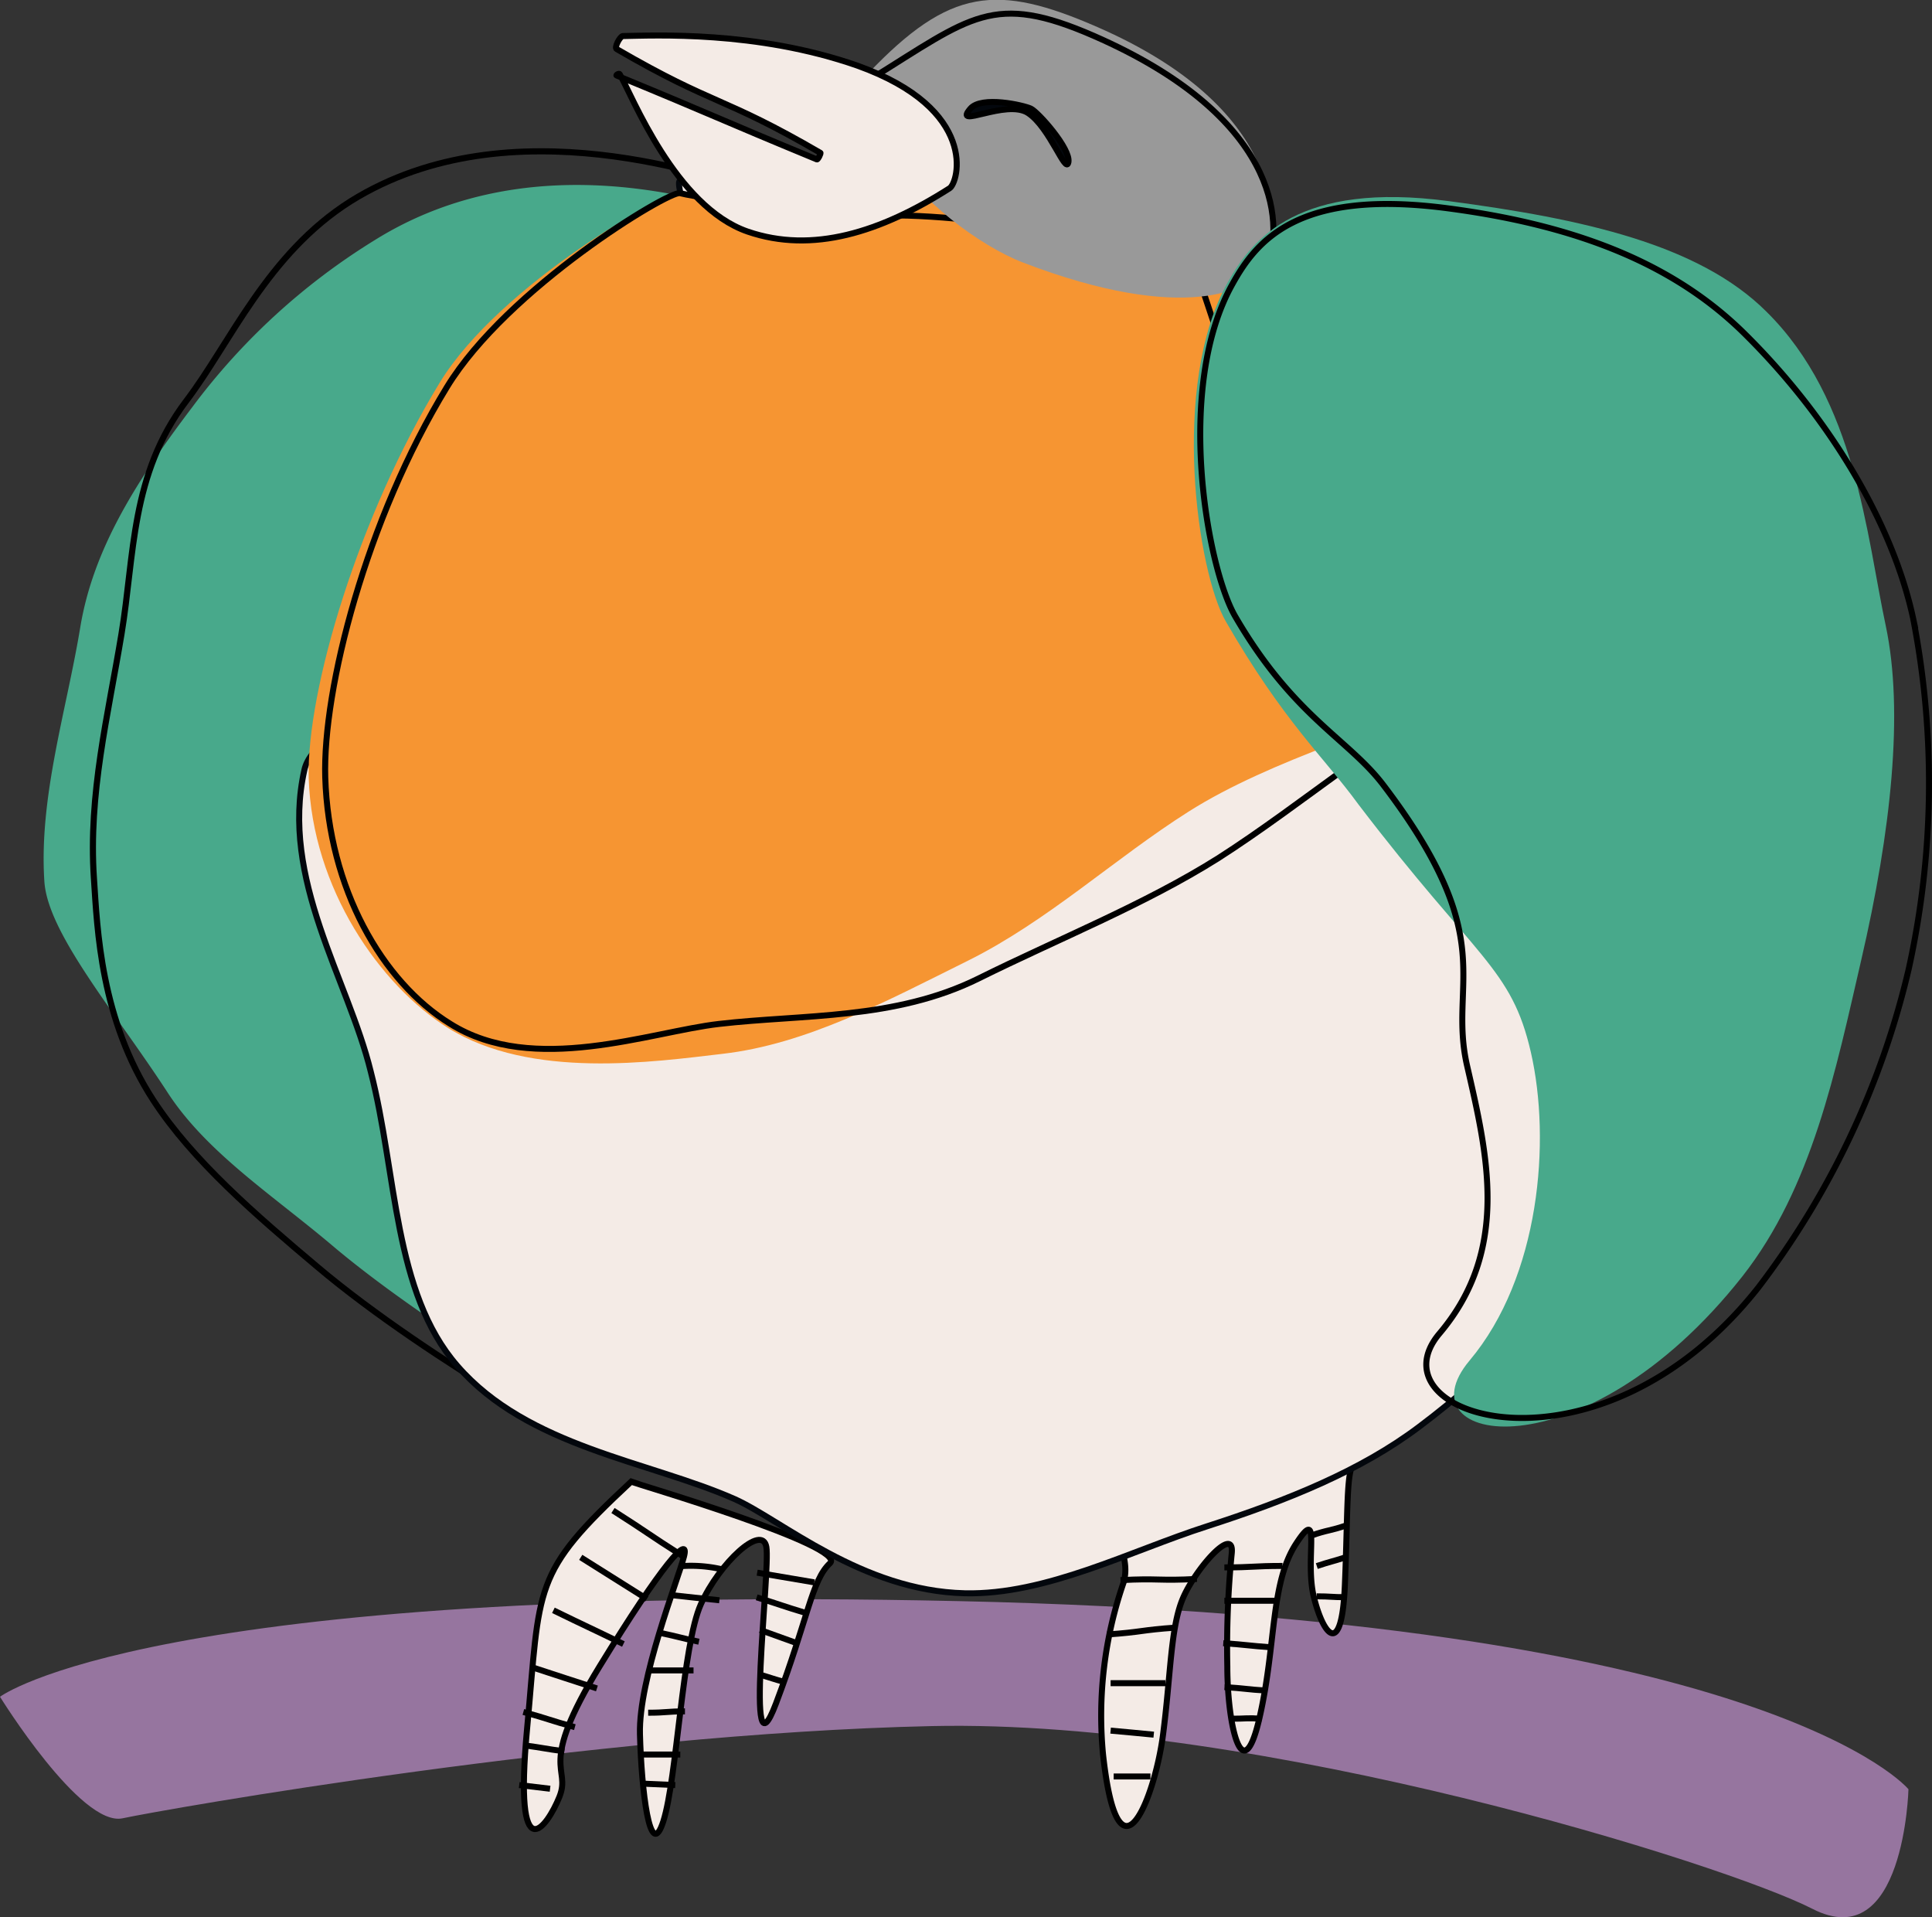 <svg xmlns="http://www.w3.org/2000/svg" viewBox="0 0 157.59 156.35"><rect x="0" y="0" width="157.59" height="156.35" fill="#333333" stroke="none"/><defs><style>.cls-1{fill:#96759f;}.cls-2{fill:#f4ebe6;}.cls-3,.cls-6,.cls-7{fill:none;stroke-miterlimit:10;}.cls-3,.cls-6{stroke:#000;}.cls-3,.cls-7{stroke-width:0.49px;}.cls-4{fill:#d8487c;}.cls-5{fill:#48a98b;}.cls-6{stroke-width:0.5px;}.cls-7{stroke:#03070d;}.cls-8{fill:#f69532;}.cls-9{fill:#999;}.cls-10{fill:#03070d;}</style></defs><g id="レイヤー_2" data-name="レイヤー 2"><g id="レイヤー_4" data-name="レイヤー 4"><path class="cls-1" d="M0,138.37s12.19-9.26,78.25-7.8,77.42,15.34,77.42,15.34-.34,13.61-7.84,9.75C140.68,152,102.9,140.17,76,140.76c-27.74.61-62.58,6.79-66,7.52S0,138.37,0,138.37Z"/><path class="cls-2" d="M51.48,120.83c-8.14,7.58-7.39,8.34-8.49,20.18s1.64,8,2.64,5.52-1.86-2.25,3.28-10.64,7.38-10.87,6.88-8.95-3.71,10-3.59,14.48S53,152,54.11,148.51s1.55-14.33,3.06-17.69,5-6.59,5.34-4.67-1.85,19.72.78,12.78,2.91-10.06,4.41-11.45S51.86,121,51.48,120.83Z"/><path class="cls-3" d="M51.48,120.83c-8.14,7.58-7.39,8.34-8.49,20.18s1.64,8,2.64,5.52-1.86-2.25,3.28-10.64,7.38-10.87,6.88-8.95-3.71,10-3.59,14.48S53,152,54.11,148.51s1.55-14.33,3.06-17.69,5-6.59,5.34-4.67-1.85,19.72.78,12.78,2.91-10.06,4.41-11.45S51.86,121,51.48,120.83Z"/><path class="cls-4" d="M50,123.18c2.86,1.82,2.82,1.89,5.68,3.71"/><path class="cls-3" d="M50,123.18c2.86,1.82,2.82,1.89,5.68,3.71"/><path class="cls-4" d="M47.37,127l5.39,3.39"/><path class="cls-3" d="M47.37,127l5.39,3.39"/><path class="cls-4" d="M45.14,131.32c2.85,1.39,2.86,1.36,5.71,2.75"/><path class="cls-3" d="M45.14,131.32c2.85,1.39,2.86,1.36,5.71,2.75"/><path class="cls-4" d="M43.51,136c2.6.84,2.59.86,5.18,1.69"/><path class="cls-3" d="M43.51,136c2.6.84,2.59.86,5.18,1.69"/><path class="cls-4" d="M42.69,139.61c2.11.58,2.09.66,4.2,1.24"/><path class="cls-3" d="M42.69,139.61c2.11.58,2.09.66,4.2,1.24"/><path class="cls-4" d="M42.76,142.33c1.64.22,1.63.27,3.27.49"/><path class="cls-3" d="M42.76,142.33c1.64.22,1.63.27,3.27.49"/><path class="cls-4" d="M42.35,145.57l2.52.3"/><path class="cls-3" d="M42.35,145.57l2.52.3"/><path class="cls-4" d="M55.66,127.71a11.23,11.23,0,0,1,3.11.24"/><path class="cls-3" d="M55.66,127.71a11.23,11.23,0,0,1,3.11.24"/><path class="cls-4" d="M54.68,130.07c2,.21,2,.23,4,.43"/><path class="cls-3" d="M54.68,130.07c2,.21,2,.23,4,.43"/><path class="cls-4" d="M53.84,133.16c1.59.33,1.58.39,3.17.72"/><path class="cls-3" d="M53.84,133.16c1.59.33,1.58.39,3.17.72"/><path class="cls-4" d="M53,136.22c1.78,0,1.78,0,3.57,0"/><path class="cls-3" d="M53,136.22c1.78,0,1.78,0,3.57,0"/><path class="cls-4" d="M52.87,139.67c1.51,0,1.51-.11,3-.11"/><path class="cls-3" d="M52.87,139.67c1.51,0,1.51-.11,3-.11"/><path class="cls-4" d="M52.35,143.08h3.14"/><path class="cls-3" d="M52.35,143.08h3.14"/><path class="cls-4" d="M52.57,145.46l2.51.11"/><path class="cls-3" d="M52.57,145.46l2.51.11"/><path class="cls-4" d="M61.76,128.25l4.66.79"/><path class="cls-3" d="M61.76,128.25l4.66.79"/><path class="cls-4" d="M61.72,130.26c2.05.64,2,.67,4.08,1.3"/><path class="cls-3" d="M61.72,130.26c2.05.64,2,.67,4.08,1.3"/><path class="cls-4" d="M62,132.92,65,134"/><path class="cls-3" d="M62,132.92,65,134"/><path class="cls-4" d="M62,136.57c1,.29,1,.33,2.08.62"/><path class="cls-3" d="M62,136.57c1,.29,1,.33,2.08.62"/><path class="cls-2" d="M92.28,125.37c-1.48.63-.06,1.67-.63,3.68a33.22,33.22,0,0,0-1.68,14c1.26,11.51,4.25,3.34,4.89-1.54s.61-8.73,1.61-11.13,4.25-6.09,4-3.7a77.34,77.34,0,0,0-.36,9.22c0,4.79,1.24,10.2,2.62,4.21s.88-11,3-14.24.67,1.26,1.44,4.37,2.28,5.07,2.53-1,.11-9.31.74-9.91S101.15,121.61,92.28,125.37Z"/><path class="cls-3" d="M92.28,125.37c-1.48.63-.06,1.67-.63,3.68a33.22,33.22,0,0,0-1.68,14c1.26,11.51,4.25,3.34,4.89-1.54s.61-8.73,1.61-11.13,4.25-6.09,4-3.7a77.34,77.34,0,0,0-.36,9.22c0,4.79,1.24,10.2,2.62,4.21s.88-11,3-14.24.67,1.26,1.44,4.37,2.28,5.07,2.53-1,.11-9.31.74-9.91S101.15,121.61,92.28,125.37Z"/><path class="cls-3" d="M91.4,128.86c3.11-.17,3.12.07,6.23-.1"/><path class="cls-3" d="M90.32,133.29c2.79-.19,2.78-.37,5.57-.56"/><path class="cls-3" d="M90.59,137.26c2.23,0,2.23,0,4.47,0"/><path class="cls-3" d="M94.11,141.46c-1.76-.18-1.76-.16-3.52-.33"/><path class="cls-3" d="M90.84,144.87c1.5,0,1.5,0,3,0"/><path class="cls-3" d="M99.87,127.82c2.37,0,2.37-.12,4.74-.12"/><path class="cls-3" d="M99.87,130.54h4.43"/><path class="cls-3" d="M99.78,134c2,.14,2,.2,3.94.34"/><path class="cls-3" d="M99.88,137.58c1.72.11,1.72.18,3.45.29"/><path class="cls-3" d="M100.45,140.16c1.22,0,1.22-.08,2.45,0"/><path class="cls-3" d="M106.91,125.24c1.47-.52,1.52-.36,3-.88"/><path class="cls-3" d="M107.41,127.71c1.17-.39,1.19-.34,2.36-.72"/><path class="cls-3" d="M107.4,130.18c1.18,0,1.18.07,2.37.07"/><path class="cls-5" d="M52.46,102.37c-5.41,6.29-13.18,6.58-7,11,6.88,4.88-9.06-4-18.18-11.65C22.28,97.47,16.82,94,13.61,89,9.3,82.4,3.9,76.09,3.62,71.89c-.46-6.88,1.82-14,2.93-20.75,1.07-6.44,4.63-12,9.18-18A53.51,53.51,0,0,1,30.57,19.58c13.07-8.15,27.72-2.85,30.48-2.25,1.57.34-1.61,10.57-7.72,21.94C48.67,47.94,39.09,55.09,38,60.22,35.32,72.07,42.21,79.28,43,86.05,43.78,92.15,50.73,100.1,52.46,102.37Z"/><path class="cls-6" d="M48.81,99.23c-5.41,6.3-10.74,11.42-4.56,15.8,6.88,4.89-9.23-4-18.35-11.71-5-4.21-10.18-8.66-13.39-13.59C8.2,83.11,7.94,75.82,7.66,71.62,7.2,64.74,8.8,58.42,9.91,51.7c1.07-6.44.73-13,5.28-19,3.58-4.7,6.6-12,13.43-16.3,13.06-8.14,30.09-1.63,32.85-1,1.57.34-2,12.52-8.1,23.89C48.71,48,38.67,55,37.53,60.12c-2.63,11.86,4.26,19.21,5.08,26C43.36,92.2,47.09,97,48.81,99.23Z"/><path class="cls-2" d="M24.83,62.78c.83-3.7,10.25-6.65,17.66-9.19,6.64-2.28,16.3-2,18.64-5.83,3.33-5.44-6.88-33.46-5.64-33,2,.73,7.37,4.32,8.94,4.36s34.17-1.21,35,.12-3.6,16.12.94,22c5.14,6.65,10.62,12.54,15.43,18.3,5.23,6.27,12.28,10.54,14,18.57,1.42,6.52,1.17,14.23-1.62,23.66-1.44,4.87-6.22,9.92-12.42,14.58-4.76,3.59-10.74,6-17.31,8.12-6.24,2-13.12,5.61-19.74,5.46-8.43-.19-15-6-18.8-7.69-7-3.09-16.87-4.24-22.61-10.86-5.23-6-4.91-15.66-7.06-24C28.39,79.84,22.83,71.66,24.83,62.78Z"/><path class="cls-7" d="M24.83,62.78c.83-3.7,10.25-6.65,17.66-9.19,6.64-2.28,16.3-2,18.64-5.83,3.33-5.44-6.88-33.46-5.64-33,2,.73,7.37,4.32,8.94,4.36s34.17-1.21,35,.12-3.6,16.12.94,22c5.14,6.65,10.62,12.54,15.43,18.3,5.23,6.27,12.28,10.54,14,18.57,1.42,6.52,1.17,14.23-1.62,23.66-1.44,4.87-6.22,9.92-12.42,14.58-4.76,3.59-10.74,6-17.31,8.12-6.24,2-13.12,5.61-19.74,5.46-8.43-.19-15-6-18.8-7.69-7-3.09-16.87-4.24-22.61-10.86-5.23-6-4.91-15.66-7.06-24C28.39,79.84,22.83,71.66,24.83,62.78Z"/><path class="cls-8" d="M25.18,63.44C25,56.27,29.28,42,35.87,31.2,40.8,23.13,54.54,15.47,55.5,15.72c2,.52,13.39-2.54,15-2.68,7.37-.65,28.74,4.82,29.61,5.76s-.42,16.08,2.55,20.87,12.88,6.16,16.54,16.9c-5.53,2.59-15.44,5.29-22.27,9.63C90.93,70,85.48,75.09,79,78.32c-6.77,3.36-13.21,6.83-20.07,7.62-5.6.65-15.61,2.11-22.37-2.1C31,80.36,25.46,72.46,25.18,63.44Z"/><path class="cls-3" d="M26.53,63.4c-.22-7.17,3.34-21.08,9.93-31.84,4.93-8.07,18.07-16,19-15.81,2,.52,13.81,2,15.37,1.9,7.36-.66,25.47,2.82,26.34,3.77S101,34.05,104,38.84s11.7,6.93,15.36,17.67c-5.53,2.59-13.2,9.14-20,13.48-6,3.78-13.07,6.59-19.55,9.81C73,83.17,65.5,82.71,58.65,83.5c-5.6.64-15.14,4.25-21.91,0C31.15,80.06,26.81,72.42,26.53,63.4Z"/><path class="cls-9" d="M70.8,6c6.67-7,10.52-7.37,18.72-3.79,15,6.55,15,15.79,13.67,19.29-.89,2.28-6.68,4.92-19.72-.08-3.54-1.35-8.75-5.25-10.48-8.71C71.46,9.64,68.28,8.67,70.8,6Z"/><path class="cls-3" d="M71,6.46c8.22-5.1,10-7.12,18.21-3.54,15,6.55,15.54,15.17,14.16,18.67"/><path class="cls-2" d="M50.3,4c8.05,4.67,8.57,3.79,16.61,8.46.09,0-.19.57-.28.54-8.18-3.38-8.14-3.47-16.32-6.84-.13,0,.18-.22.24-.11,1,1.71,4.53,10.81,10.45,12.84,5.26,1.8,10.8.07,16.46-3.54.72-.46,2.43-6.43-7.53-10C61.69,2.47,53.35,2.9,50.79,2.94,50.54,3,50.09,3.89,50.3,4Z"/><path class="cls-3" d="M50.3,4c8.05,4.67,8.57,3.79,16.61,8.46.09,0-.19.57-.28.54-8.18-3.38-8.14-3.47-16.32-6.84-.13,0,.18-.22.24-.11,1,1.71,4.53,10.81,10.45,12.84,5.26,1.8,10.8.07,16.46-3.54.72-.46,2.43-6.43-7.53-10C61.69,2.47,53.35,2.9,50.79,2.94,50.54,3,50.09,3.89,50.3,4Z"/><path class="cls-10" d="M79.15,8.86c.91-1.07,4.35-.28,4.94,0s3.26,3.27,3.06,4.36-1.51-2.83-3.29-4S77.67,10.59,79.15,8.86Z"/><path class="cls-3" d="M79.15,8.86c.91-1.07,4.35-.28,4.94,0s3.26,3.27,3.06,4.36-1.51-2.83-3.29-4S77.67,10.59,79.15,8.86Z"/><path class="cls-5" d="M100.16,23c2-3.61,5.87-8.21,18-6.6,11,1.45,20.42,3.54,25.91,9,7.33,7.22,8.17,18.27,9.75,25.64,1.48,7,.44,16.72-2,27.24-2.08,9-4,18.56-9.7,25.81-13,16.48-28,13.7-22.25,6.86s6.65-17.95,5-25.14c-1.59-6.92-4.37-7.5-14.08-20.23C108,61.75,104.71,58.86,100,50.7,97.69,46.77,95.42,31.41,100.16,23Z"/><path class="cls-3" d="M100.53,23.16c2-3.61,5.42-7.78,17.59-6.17,11,1.45,18.66,4.78,24.15,10.19,7.32,7.22,12.22,15.92,13.79,23.29a70.35,70.35,0,0,1-.38,28.6A68.53,68.53,0,0,1,143.42,105c-13,16.48-31.79,10.58-26,3.74s3.9-14.63,2.25-21.82c-1.59-6.92,2.85-10.2-6.86-22.94-2.85-3.73-7.32-5.56-12.06-13.72C98.47,46.32,95.79,31.62,100.53,23.16Z"/></g></g></svg>